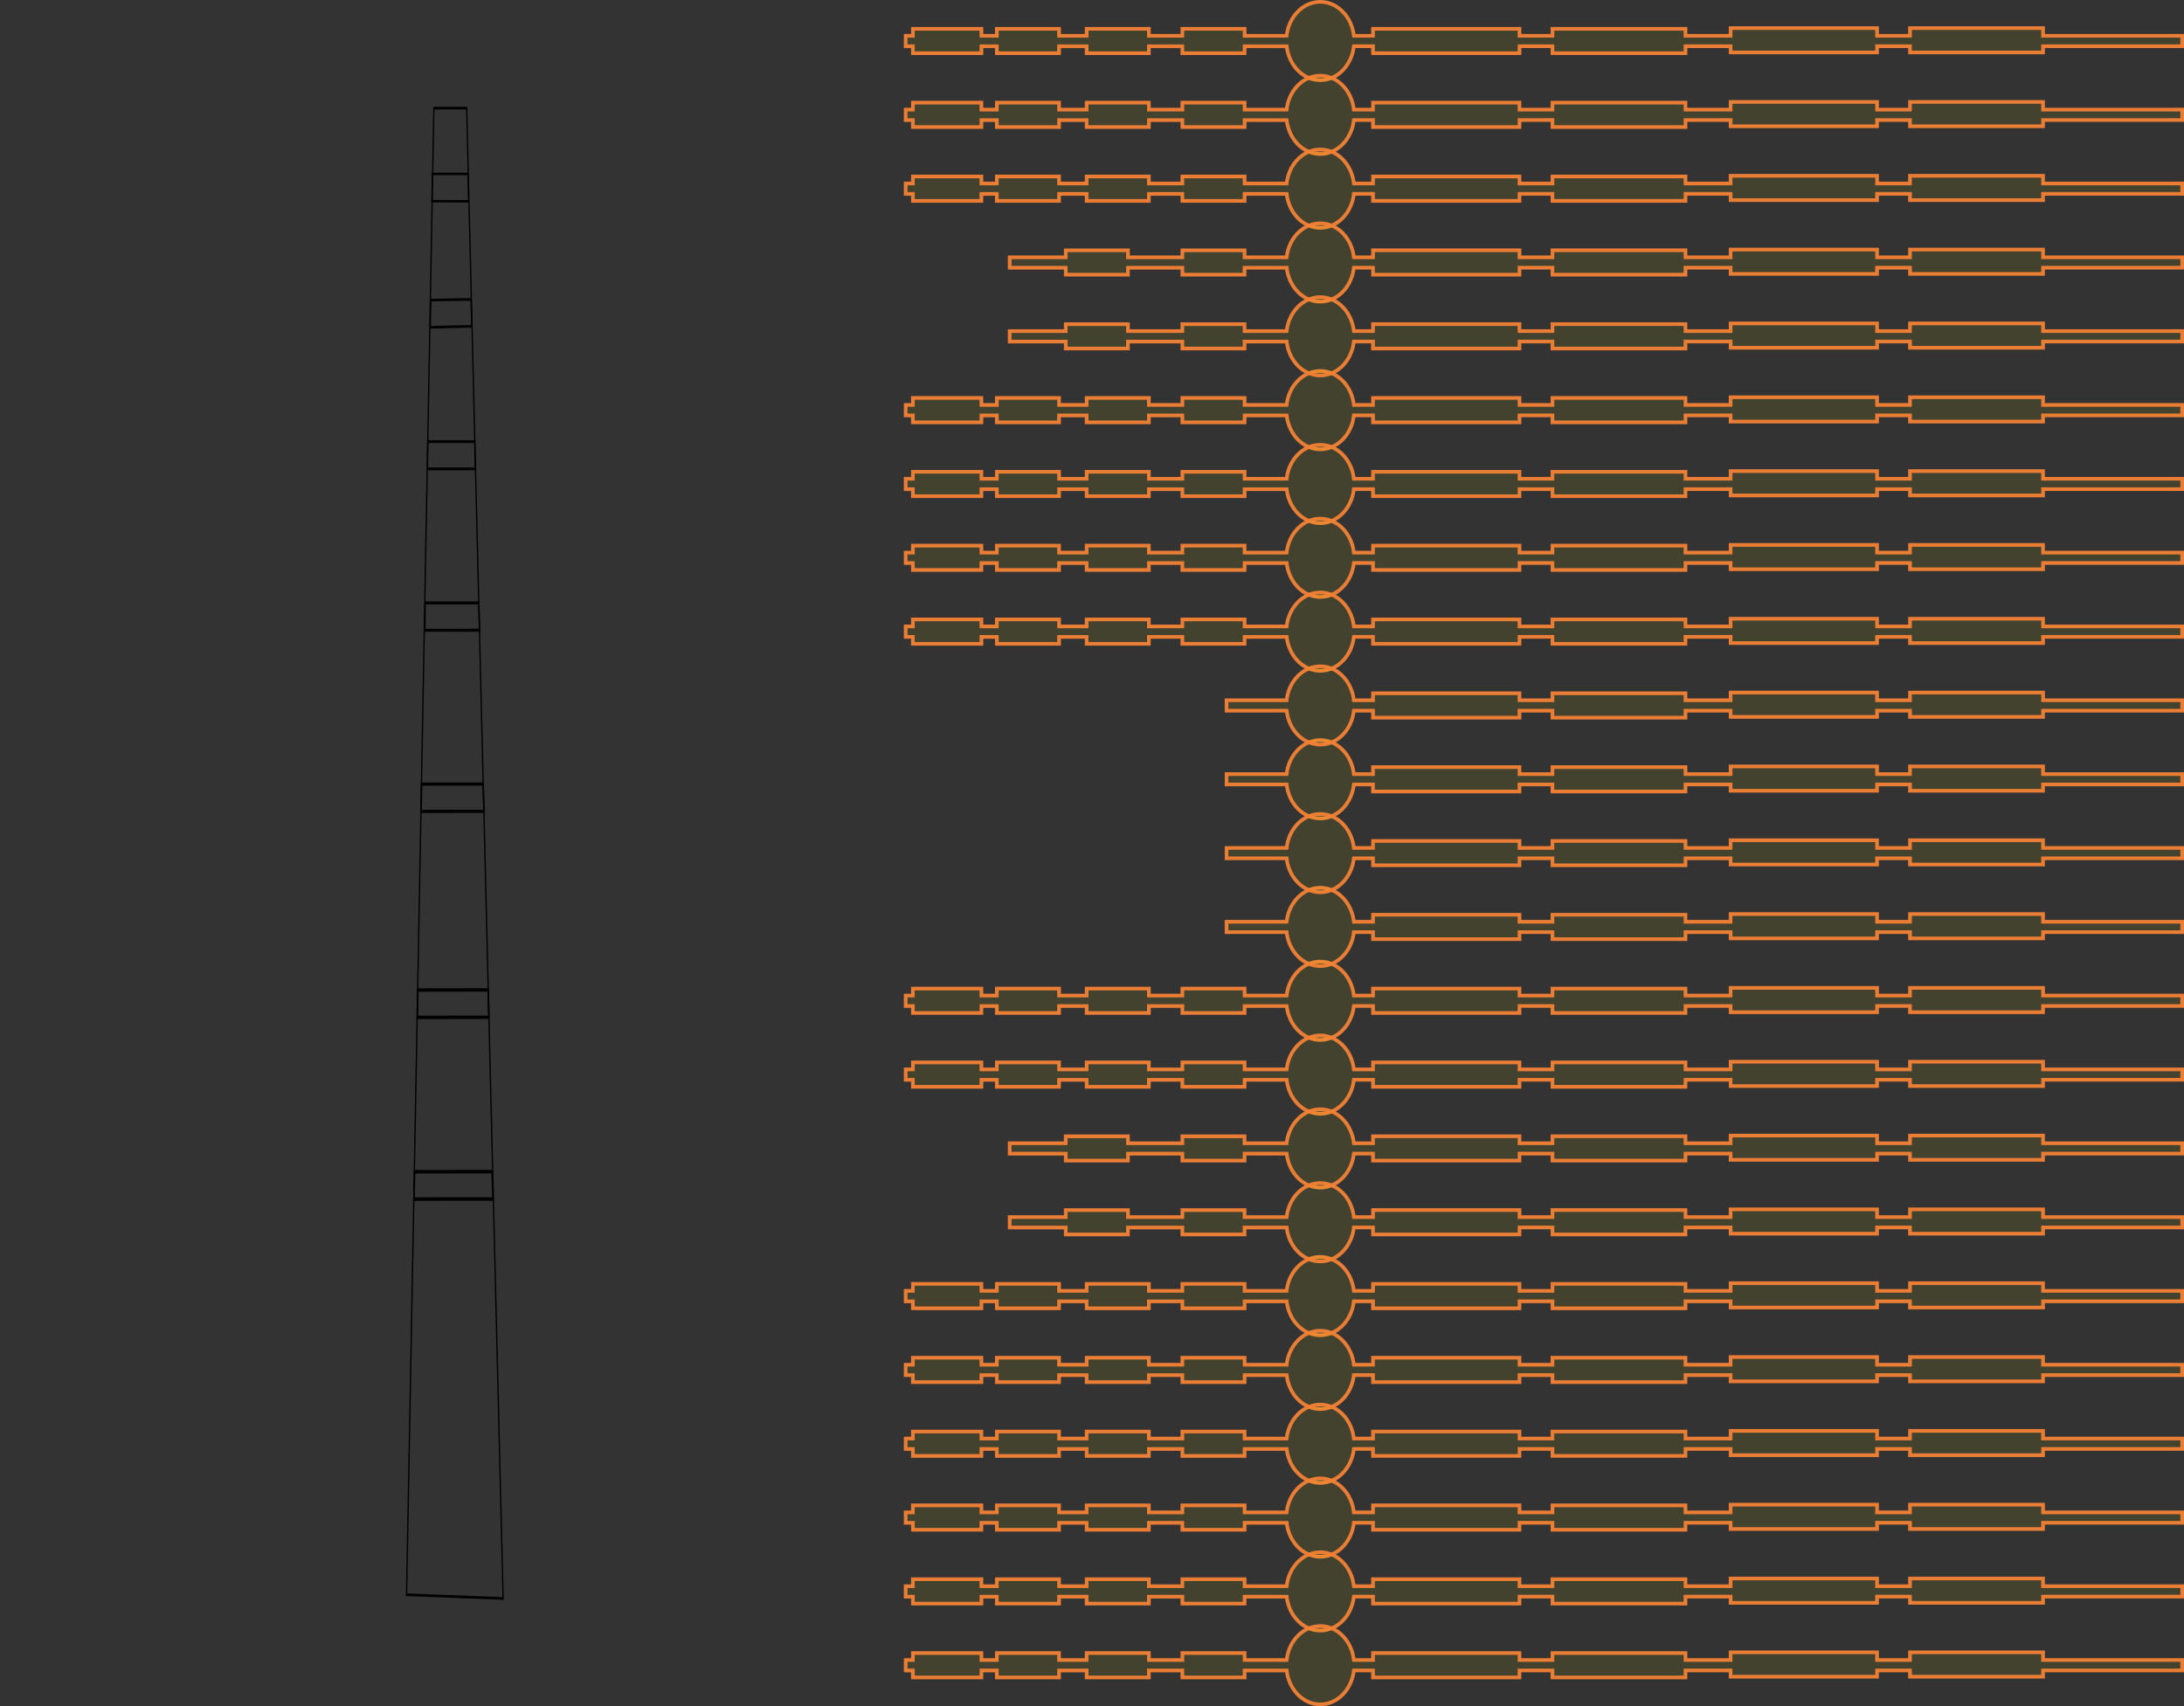<?xml version="1.0" encoding="UTF-8" standalone="no"?>
<!-- Created with Inkscape (http://www.inkscape.org/) -->

<svg
   xmlns:dc="http://purl.org/dc/elements/1.1/"
   xmlns:cc="http://creativecommons.org/ns#"
   xmlns:rdf="http://www.w3.org/1999/02/22-rdf-syntax-ns#"
   xmlns:svg="http://www.w3.org/2000/svg"
   xmlns="http://www.w3.org/2000/svg"
   xmlns:sodipodi="http://sodipodi.sourceforge.net/DTD/sodipodi-0.dtd"
   xmlns:inkscape="http://www.inkscape.org/namespaces/inkscape"
   width="684.756"
   height="535.003"
   id="svg2"
   version="1.1"
   inkscape:version="0.92.4 (unknown)"
   sodipodi:docname="AN-partial-severe-degenerated_non_stimulation.svg"
   inkscape:export-filename="/home/jundurraga/pCloudDrive/Documents/Presentations/CIAP_2019/jaime/my_figures/AN-partial-severe-degenerated_david.png"
   inkscape:export-xdpi="600"
   inkscape:export-ydpi="600">
  <rect width="100%" height="100%" fill="#333333" stroke="none"/>
  <defs
     id="defs4" />
  <sodipodi:namedview
     id="base"
     pagecolor="#ffffff"
     bordercolor="#666666"
     borderopacity="1.0"
     inkscape:pageopacity="0.0"
     inkscape:pageshadow="2"
     inkscape:zoom="0.98994949"
     inkscape:cx="233.08738"
     inkscape:cy="230.53404"
     inkscape:document-units="px"
     inkscape:current-layer="layer1"
     showgrid="false"
     fit-margin-top="0"
     fit-margin-left="0"
     fit-margin-right="0"
     fit-margin-bottom="0"
     inkscape:window-width="1920"
     inkscape:window-height="983"
     inkscape:window-x="0"
     inkscape:window-y="27"
     inkscape:window-maximized="1" />
  <g
     inkscape:label="Layer 1"
     inkscape:groupmode="layer"
     id="layer1"
     transform="translate(77.792,-112.858)">
    <path
       style="fill:#ffff00;fill-opacity:0.078;stroke:#f28136;stroke-width:1.152;stroke-miterlimit:4;stroke-dasharray:none;stroke-opacity:0.954"
       d="m 336.148,113.434 c -5.4,0 -9.864,4.638 -10.55,10.652 H 312.431 v -2.194 h -19.514 v 2.194 h -10.5 v -2.194 h -19.514 v 2.194 h -8.643 v -2.194 h -19.514 v 2.194 h -4.828 v -2.194 h -21.489 v 2.194 h -2.262 v 3.275 h 2.262 v 2.178 h 21.489 v -2.178 h 4.828 v 2.178 h 19.514 v -2.178 h 8.643 v 2.178 h 19.514 v -2.178 h 10.5 v 2.178 h 19.514 v -2.178 h 13.184 c 0.7,5.999 5.144,10.635 10.533,10.635 5.397,0 9.859,-4.642 10.55,-10.652 h 5.993 v 2.194 h 45.932 v -2.194 h 10.331 v 2.194 h 41.712 v -2.194 h 14.146 v 1.958 h 45.915 v -1.958 h 10.331 v 1.958 h 41.712 v -1.958 h 43.619 v -3.258 h -43.619 v -2.414 h -41.712 v 2.414 h -10.331 v -2.414 h -45.915 v 2.414 h -14.146 v -2.194 h -41.712 v 2.194 h -10.331 v -2.194 h -45.932 v 2.194 h -5.993 c -0.691,-6.01 -5.153,-10.652 -10.55,-10.652 z"
       id="rect2985"
       inkscape:connector-curvature="0" />
    <path
       style="fill:#ffff00;fill-opacity:0.078;stroke:#f28136;stroke-width:1.152;stroke-miterlimit:4;stroke-dasharray:none;stroke-opacity:0.954"
       d="m 336.148,136.584 c -5.4,0 -9.864,4.638 -10.55,10.652 h -13.167 v -2.194 h -19.514 v 2.194 h -10.5 v -2.194 h -19.514 v 2.194 h -8.643 v -2.194 h -19.514 v 2.194 h -4.828 v -2.194 h -21.489 v 2.194 h -2.262 v 3.275 h 2.262 v 2.178 h 21.489 v -2.178 h 4.828 v 2.178 h 19.514 v -2.178 h 8.643 v 2.178 h 19.514 v -2.178 h 10.5 v 2.178 h 19.514 v -2.178 h 13.184 c 0.7,5.999 5.144,10.635 10.533,10.635 5.397,0 9.859,-4.642 10.55,-10.652 h 5.993 v 2.194 h 45.932 v -2.194 h 10.331 v 2.194 h 41.712 v -2.194 h 14.146 v 1.958 h 45.915 v -1.958 h 10.331 v 1.958 h 41.712 v -1.958 h 43.619 v -3.258 h -43.619 v -2.414 h -41.712 v 2.414 h -10.331 v -2.414 h -45.915 v 2.414 h -14.146 v -2.194 h -41.712 v 2.194 h -10.331 v -2.194 h -45.932 v 2.194 h -5.993 c -0.691,-6.01 -5.153,-10.652 -10.55,-10.652 z"
       id="rect2985-3"
       inkscape:connector-curvature="0" />
    <path
       style="fill:#ffff00;fill-opacity:0.078;stroke:#f28136;stroke-width:1.152;stroke-miterlimit:4;stroke-dasharray:none;stroke-opacity:0.954"
       d="m 336.148,159.733 c -5.4,0 -9.864,4.638 -10.55,10.652 h -13.167 v -2.194 h -19.514 v 2.194 h -10.5 v -2.194 h -19.514 v 2.194 h -8.643 v -2.194 h -19.514 v 2.194 h -4.828 v -2.194 h -21.489 v 2.194 h -2.262 v 3.275 h 2.262 v 2.178 h 21.489 v -2.178 h 4.828 v 2.178 h 19.514 v -2.178 h 8.643 v 2.178 h 19.514 v -2.178 h 10.5 v 2.178 h 19.514 v -2.178 h 13.184 c 0.7,5.999 5.144,10.635 10.533,10.635 5.397,0 9.859,-4.642 10.55,-10.652 h 5.993 v 2.194 h 45.932 v -2.194 h 10.331 v 2.194 h 41.712 v -2.194 h 14.146 v 1.958 h 45.915 v -1.958 h 10.331 v 1.958 h 41.712 v -1.958 h 43.619 v -3.258 h -43.619 v -2.414 h -41.712 v 2.414 h -10.331 v -2.414 h -45.915 v 2.414 h -14.146 v -2.194 h -41.712 v 2.194 h -10.331 v -2.194 h -45.932 v 2.194 h -5.993 c -0.691,-6.01 -5.153,-10.652 -10.55,-10.652 z"
       id="rect2985-22"
       inkscape:connector-curvature="0" />
    <path
       style="fill:#ffff00;fill-opacity:0.078;stroke:#f28136;stroke-width:1.152;stroke-miterlimit:4;stroke-dasharray:none;stroke-opacity:0.954"
       d="m 336.148,229.182 c -5.4,0 -9.864,4.638 -10.55,10.652 h -13.167 v -2.194 h -19.514 v 2.194 h -10.5 v -2.194 h -19.514 v 2.194 h -8.643 v -2.194 h -19.514 v 2.194 h -4.828 v -2.194 h -21.489 v 2.194 h -2.262 v 3.275 h 2.262 v 2.178 h 21.489 v -2.178 h 4.828 v 2.178 h 19.514 v -2.178 h 8.643 v 2.178 h 19.514 v -2.178 h 10.5 v 2.178 h 19.514 v -2.178 h 13.184 c 0.7,5.999 5.144,10.635 10.533,10.635 5.397,0 9.859,-4.642 10.55,-10.652 h 5.993 v 2.194 h 45.932 v -2.194 h 10.331 v 2.194 h 41.712 v -2.194 h 14.146 v 1.958 h 45.915 v -1.958 h 10.331 v 1.958 h 41.712 v -1.958 h 43.619 v -3.258 h -43.619 v -2.414 h -41.712 v 2.414 h -10.331 v -2.414 h -45.915 v 2.414 h -14.146 v -2.194 h -41.712 v 2.194 h -10.331 v -2.194 h -45.932 v 2.194 h -5.993 c -0.691,-6.01 -5.153,-10.652 -10.55,-10.652 z"
       id="rect2985-8"
       inkscape:connector-curvature="0" />
    <path
       style="fill:#ffff00;fill-opacity:0.078;stroke:#f28136;stroke-width:1.152;stroke-miterlimit:4;stroke-dasharray:none;stroke-opacity:0.954"
       d="m 336.148,252.331 c -5.4,0 -9.864,4.638 -10.55,10.652 h -13.167 v -2.194 h -19.514 v 2.194 h -10.5 v -2.194 h -19.514 v 2.194 h -8.643 v -2.194 h -19.514 v 2.194 h -4.828 v -2.194 h -21.489 v 2.194 h -2.262 v 3.275 h 2.262 v 2.178 h 21.489 v -2.178 h 4.828 v 2.178 h 19.514 v -2.178 h 8.643 v 2.178 h 19.514 v -2.178 h 10.5 v 2.178 h 19.514 v -2.178 h 13.184 c 0.7,5.999 5.144,10.635 10.533,10.635 5.397,0 9.859,-4.642 10.55,-10.652 h 5.993 v 2.194 h 45.932 v -2.194 h 10.331 v 2.194 h 41.712 v -2.194 h 14.146 v 1.958 h 45.915 v -1.958 h 10.331 v 1.958 h 41.712 v -1.958 h 43.619 v -3.258 h -43.619 v -2.414 h -41.712 v 2.414 h -10.331 v -2.414 h -45.915 v 2.414 h -14.146 v -2.194 h -41.712 v 2.194 h -10.331 v -2.194 h -45.932 v 2.194 h -5.993 c -0.691,-6.01 -5.153,-10.652 -10.55,-10.652 z"
       id="rect2985-13"
       inkscape:connector-curvature="0" />
    <path
       style="fill:#ffff00;fill-opacity:0.078;stroke:#f28136;stroke-width:1.152;stroke-miterlimit:4;stroke-dasharray:none;stroke-opacity:0.954"
       d="m 336.148,275.481 c -5.4,0 -9.864,4.638 -10.55,10.652 h -13.167 v -2.194 h -19.514 v 2.194 h -10.5 v -2.194 h -19.514 v 2.194 h -8.643 v -2.194 h -19.514 v 2.194 h -4.828 v -2.194 h -21.489 v 2.194 h -2.262 v 3.275 h 2.262 v 2.178 h 21.489 v -2.178 h 4.828 v 2.178 h 19.514 v -2.178 h 8.643 v 2.178 h 19.514 v -2.178 h 10.5 v 2.178 h 19.514 v -2.178 h 13.184 c 0.7,5.999 5.144,10.635 10.533,10.635 5.397,0 9.859,-4.642 10.55,-10.652 h 5.993 v 2.194 h 45.932 v -2.194 h 10.331 v 2.194 h 41.712 v -2.194 h 14.146 v 1.958 h 45.915 v -1.958 h 10.331 v 1.958 h 41.712 v -1.958 h 43.619 v -3.258 h -43.619 v -2.414 h -41.712 v 2.414 h -10.331 v -2.414 h -45.915 v 2.414 h -14.146 v -2.194 h -41.712 v 2.194 h -10.331 v -2.194 h -45.932 v 2.194 h -5.993 c -0.691,-6.01 -5.153,-10.652 -10.55,-10.652 z"
       id="rect2985-4"
       inkscape:connector-curvature="0" />
    <path
       style="fill:#ffff00;fill-opacity:0.078;stroke:#f28136;stroke-width:1.152;stroke-miterlimit:4;stroke-dasharray:none;stroke-opacity:0.954"
       d="m 336.148,298.63 c -5.4,0 -9.864,4.638 -10.55,10.652 h -13.167 v -2.194 h -19.514 v 2.194 h -10.5 v -2.194 h -19.514 v 2.194 h -8.643 v -2.194 h -19.514 v 2.194 h -4.828 v -2.194 h -21.489 v 2.194 h -2.262 v 3.275 h 2.262 v 2.178 h 21.489 v -2.178 h 4.828 v 2.178 h 19.514 v -2.178 h 8.643 v 2.178 h 19.514 v -2.178 h 10.5 v 2.178 h 19.514 v -2.178 h 13.184 c 0.7,5.999 5.144,10.635 10.533,10.635 5.397,0 9.859,-4.642 10.55,-10.652 h 5.993 v 2.194 h 45.932 v -2.194 h 10.331 v 2.194 h 41.712 v -2.194 h 14.146 v 1.958 h 45.915 v -1.958 h 10.331 v 1.958 h 41.712 v -1.958 h 43.619 v -3.258 h -43.619 v -2.414 h -41.712 v 2.414 h -10.331 v -2.414 h -45.915 v 2.414 h -14.146 v -2.194 h -41.712 v 2.194 h -10.331 v -2.194 h -45.932 v 2.194 h -5.993 c -0.691,-6.01 -5.153,-10.652 -10.55,-10.652 z"
       id="rect2985-23"
       inkscape:connector-curvature="0" />
    <path
       style="fill:#ffff00;fill-opacity:0.078;stroke:#f28136;stroke-width:1.152;stroke-miterlimit:4;stroke-dasharray:none;stroke-opacity:0.954"
       d="m 336.148,414.378 c -5.4,0 -9.864,4.638 -10.55,10.652 h -13.167 v -2.194 h -19.514 v 2.194 h -10.5 v -2.194 h -19.514 v 2.194 h -8.643 v -2.194 h -19.514 v 2.194 h -4.828 v -2.194 h -21.489 v 2.194 h -2.262 v 3.275 h 2.262 v 2.178 h 21.489 v -2.178 h 4.828 v 2.178 h 19.514 v -2.178 h 8.643 v 2.178 h 19.514 v -2.178 h 10.5 v 2.178 h 19.514 v -2.178 h 13.184 c 0.7,5.999 5.144,10.635 10.533,10.635 5.397,0 9.859,-4.642 10.55,-10.652 h 5.993 v 2.194 h 45.932 v -2.194 h 10.331 v 2.194 h 41.712 v -2.194 h 14.146 v 1.958 h 45.915 v -1.958 h 10.331 v 1.958 h 41.712 v -1.958 h 43.619 v -3.258 h -43.619 v -2.414 h -41.712 v 2.414 h -10.331 v -2.414 h -45.915 v 2.414 h -14.146 v -2.194 h -41.712 v 2.194 h -10.331 v -2.194 h -45.932 v 2.194 h -5.993 c -0.691,-6.01 -5.153,-10.652 -10.55,-10.652 z"
       id="rect2985-26-0"
       inkscape:connector-curvature="0" />
    <path
       style="fill:#ffff00;fill-opacity:0.078;stroke:#f28136;stroke-width:1.152;stroke-miterlimit:4;stroke-dasharray:none;stroke-opacity:0.954"
       d="m 336.148,437.527 c -5.4,0 -9.864,4.638 -10.55,10.652 h -13.167 v -2.194 h -19.514 v 2.194 h -10.5 v -2.194 h -19.514 v 2.194 h -8.643 v -2.194 h -19.514 v 2.194 h -4.828 v -2.194 h -21.489 v 2.194 h -2.262 v 3.275 h 2.262 v 2.178 h 21.489 v -2.178 h 4.828 v 2.178 h 19.514 v -2.178 h 8.643 v 2.178 h 19.514 v -2.178 h 10.5 v 2.178 h 19.514 v -2.178 h 13.184 c 0.7,5.999 5.144,10.635 10.533,10.635 5.397,0 9.859,-4.642 10.55,-10.652 h 5.993 v 2.194 h 45.932 v -2.194 h 10.331 v 2.194 h 41.712 v -2.194 h 14.146 v 1.958 h 45.915 v -1.958 h 10.331 v 1.958 h 41.712 v -1.958 h 43.619 v -3.258 h -43.619 v -2.414 h -41.712 v 2.414 h -10.331 v -2.414 h -45.915 v 2.414 h -14.146 v -2.194 h -41.712 v 2.194 h -10.331 v -2.194 h -45.932 v 2.194 h -5.993 c -0.691,-6.01 -5.153,-10.652 -10.55,-10.652 z"
       id="rect2985-8-5"
       inkscape:connector-curvature="0" />
    <path
       style="fill:#ffff00;fill-opacity:0.078;stroke:#f28136;stroke-width:1.152;stroke-miterlimit:4;stroke-dasharray:none;stroke-opacity:0.954"
       d="m 336.148,506.976 c -5.4,0 -9.864,4.638 -10.55,10.652 h -13.167 v -2.194 h -19.514 v 2.194 h -10.5 v -2.194 h -19.514 v 2.194 h -8.643 v -2.194 h -19.514 v 2.194 h -4.828 v -2.194 h -21.489 v 2.194 h -2.262 v 3.275 h 2.262 v 2.178 h 21.489 v -2.178 h 4.828 v 2.178 h 19.514 v -2.178 h 8.643 v 2.178 h 19.514 v -2.178 h 10.5 v 2.178 h 19.514 v -2.178 h 13.184 c 0.7,5.999 5.144,10.635 10.533,10.635 5.397,0 9.859,-4.642 10.55,-10.652 h 5.993 v 2.194 h 45.932 v -2.194 h 10.331 v 2.194 h 41.712 v -2.194 h 14.146 v 1.958 h 45.915 v -1.958 h 10.331 v 1.958 h 41.712 v -1.958 h 43.619 v -3.258 h -43.619 v -2.414 h -41.712 v 2.414 h -10.331 v -2.414 h -45.915 v 2.414 h -14.146 v -2.194 h -41.712 v 2.194 h -10.331 v -2.194 h -45.932 v 2.194 h -5.993 c -0.691,-6.01 -5.153,-10.652 -10.55,-10.652 z"
       id="rect2985-4-9"
       inkscape:connector-curvature="0" />
    <path
       style="fill:#ffff00;fill-opacity:0.078;stroke:#f28136;stroke-width:1.152;stroke-miterlimit:4;stroke-dasharray:none;stroke-opacity:0.954"
       d="m 336.148,530.125 c -5.4,0 -9.864,4.638 -10.55,10.652 h -13.167 v -2.194 h -19.514 v 2.194 h -10.5 v -2.194 h -19.514 v 2.194 h -8.643 v -2.194 h -19.514 v 2.194 h -4.828 v -2.194 h -21.489 v 2.194 h -2.262 v 3.275 h 2.262 v 2.178 h 21.489 v -2.178 h 4.828 v 2.178 h 19.514 v -2.178 h 8.643 v 2.178 h 19.514 v -2.178 h 10.5 v 2.178 h 19.514 v -2.178 h 13.184 c 0.7,5.999 5.144,10.635 10.533,10.635 5.397,0 9.859,-4.642 10.55,-10.652 h 5.993 v 2.194 h 45.932 v -2.194 h 10.331 v 2.194 h 41.712 v -2.194 h 14.146 v 1.958 h 45.915 v -1.958 h 10.331 v 1.958 h 41.712 v -1.958 h 43.619 v -3.258 H 562.769 V 538.363 h -41.712 v 2.414 H 510.726 V 538.363 h -45.915 v 2.414 h -14.146 v -2.194 h -41.712 v 2.194 h -10.331 v -2.194 h -45.932 v 2.194 h -5.993 c -0.691,-6.01 -5.153,-10.652 -10.55,-10.652 z"
       id="rect2985-23-8"
       inkscape:connector-curvature="0" />
    <path
       style="fill:#ffff00;fill-opacity:0.078;stroke:#f28136;stroke-width:1.152;stroke-miterlimit:4;stroke-dasharray:none;stroke-opacity:0.954"
       d="m 336.148,553.275 c -5.4,0 -9.864,4.638 -10.55,10.652 h -13.167 v -2.194 h -19.514 v 2.194 h -10.5 v -2.194 h -19.514 v 2.194 h -8.643 v -2.194 h -19.514 v 2.194 h -4.828 v -2.194 h -21.489 v 2.194 h -2.262 v 3.275 h 2.262 v 2.178 h 21.489 v -2.178 h 4.828 v 2.178 h 19.514 v -2.178 h 8.643 v 2.178 h 19.514 v -2.178 h 10.5 v 2.178 h 19.514 v -2.178 h 13.184 c 0.7,5.999 5.144,10.635 10.533,10.635 5.397,0 9.859,-4.642 10.55,-10.652 h 5.993 v 2.194 h 45.932 v -2.194 h 10.331 v 2.194 h 41.712 v -2.194 h 14.146 v 1.958 h 45.915 v -1.958 h 10.331 v 1.958 h 41.712 v -1.958 h 43.619 v -3.258 h -43.619 v -2.414 h -41.712 v 2.414 h -10.331 v -2.414 h -45.915 v 2.414 h -14.146 v -2.194 h -41.712 v 2.194 h -10.331 v -2.194 h -45.932 v 2.194 h -5.993 c -0.691,-6.01 -5.153,-10.652 -10.55,-10.652 z"
       id="rect2985-7-6"
       inkscape:connector-curvature="0" />
    <path
       style="fill:#ffff00;fill-opacity:0.078;stroke:#f28136;stroke-width:1.152;stroke-miterlimit:4;stroke-dasharray:none;stroke-opacity:0.954"
       d="m 336.148,576.424 c -5.4,0 -9.864,4.638 -10.55,10.652 h -13.167 v -2.194 h -19.514 v 2.194 h -10.5 v -2.194 h -19.514 v 2.194 h -8.643 v -2.194 h -19.514 v 2.194 h -4.828 v -2.194 h -21.489 v 2.194 h -2.262 v 3.275 h 2.262 v 2.178 h 21.489 v -2.178 h 4.828 v 2.178 h 19.514 v -2.178 h 8.643 v 2.178 h 19.514 v -2.178 h 10.5 v 2.178 h 19.514 v -2.178 h 13.184 c 0.7,5.999 5.144,10.635 10.533,10.635 5.397,0 9.859,-4.642 10.55,-10.652 h 5.993 v 2.194 h 45.932 v -2.194 h 10.331 v 2.194 h 41.712 v -2.194 h 14.146 v 1.958 h 45.915 v -1.958 h 10.331 v 1.958 h 41.712 v -1.958 h 43.619 v -3.258 h -43.619 v -2.414 h -41.712 v 2.414 h -10.331 v -2.414 h -45.915 v 2.414 h -14.146 v -2.194 h -41.712 v 2.194 h -10.331 v -2.194 h -45.932 v 2.194 h -5.993 c -0.691,-6.01 -5.153,-10.652 -10.55,-10.652 z"
       id="rect2985-4-9-6"
       inkscape:connector-curvature="0" />
    <path
       style="fill:#ffff00;fill-opacity:0.078;stroke:#f28136;stroke-width:1.152;stroke-miterlimit:4;stroke-dasharray:none;stroke-opacity:0.954"
       d="m 336.148,599.574 c -5.4,0 -9.864,4.638 -10.55,10.652 h -13.167 v -2.194 h -19.514 v 2.194 h -10.5 v -2.194 h -19.514 v 2.194 h -8.643 v -2.194 h -19.514 v 2.194 h -4.828 v -2.194 h -21.489 v 2.194 h -2.262 v 3.275 h 2.262 v 2.178 h 21.489 v -2.178 h 4.828 v 2.178 h 19.514 v -2.178 h 8.643 v 2.178 h 19.514 v -2.178 h 10.5 v 2.178 h 19.514 v -2.178 h 13.184 c 0.7,5.999 5.144,10.635 10.533,10.635 5.397,0 9.859,-4.642 10.55,-10.652 h 5.993 v 2.194 h 45.932 v -2.194 h 10.331 v 2.194 h 41.712 v -2.194 h 14.146 v 1.958 h 45.915 v -1.958 h 10.331 v 1.958 h 41.712 v -1.958 h 43.619 v -3.258 h -43.619 v -2.414 h -41.712 v 2.414 h -10.331 v -2.414 h -45.915 v 2.414 h -14.146 v -2.194 h -41.712 v 2.194 h -10.331 v -2.194 h -45.932 v 2.194 h -5.993 c -0.691,-6.01 -5.153,-10.652 -10.55,-10.652 z"
       id="rect2985-23-8-5"
       inkscape:connector-curvature="0" />
    <path
       style="fill:#ffff00;fill-opacity:0.078;stroke:#f28136;stroke-width:1.152;stroke-miterlimit:4;stroke-dasharray:none;stroke-opacity:0.954"
       d="m 336.148,622.723 c -5.4,0 -9.864,4.638 -10.55,10.652 h -13.167 v -2.194 h -19.514 v 2.194 h -10.5 v -2.194 h -19.514 v 2.194 h -8.643 v -2.194 h -19.514 v 2.194 h -4.828 v -2.194 h -21.489 v 2.194 h -2.262 v 3.275 h 2.262 v 2.178 h 21.489 v -2.178 h 4.828 v 2.178 h 19.514 v -2.178 h 8.643 v 2.178 h 19.514 v -2.178 h 10.5 v 2.178 h 19.514 v -2.178 h 13.184 c 0.7,5.999 5.144,10.635 10.533,10.635 5.397,0 9.859,-4.642 10.55,-10.652 h 5.993 v 2.194 h 45.932 v -2.194 h 10.331 v 2.194 h 41.712 v -2.194 h 14.146 v 1.958 h 45.915 v -1.958 h 10.331 v 1.958 h 41.712 v -1.958 h 43.619 v -3.258 h -43.619 v -2.414 h -41.712 v 2.414 h -10.331 v -2.414 h -45.915 v 2.414 h -14.146 v -2.194 h -41.712 v 2.194 h -10.331 v -2.194 h -45.932 v 2.194 h -5.993 c -0.691,-6.01 -5.153,-10.652 -10.55,-10.652 z"
       id="rect2985-7-6-9"
       inkscape:connector-curvature="0" />
    <path
       style="fill:#ffff00;fill-opacity:0.078;stroke:#f28136;stroke-width:1.152;stroke-miterlimit:4;stroke-dasharray:none;stroke-opacity:0.954"
       d="m 336.148,460.677 c -5.4,0 -9.864,4.638 -10.55,10.652 h -13.184 v -2.178 h -19.497 v 2.178 h -17.066 v -2.178 h -19.497 v 2.178 H 238.781 v 3.275 h 17.573 v 2.178 h 19.497 v -2.178 h 17.066 v 2.178 h 19.497 v -2.178 h 13.201 c 0.698,6.002 5.142,10.635 10.533,10.635 5.397,0 9.859,-4.642 10.55,-10.652 h 5.993 v 2.194 h 45.932 v -2.194 h 10.331 v 2.194 h 41.712 v -2.194 h 14.146 v 1.958 h 45.915 v -1.958 h 10.331 v 1.958 h 41.712 v -1.958 h 43.619 v -3.258 h -43.619 v -2.414 h -41.712 v 2.414 h -10.331 v -2.414 h -45.915 v 2.414 h -14.146 v -2.194 h -41.712 v 2.194 h -10.331 v -2.194 h -45.932 v 2.194 h -5.993 c -0.691,-6.01 -5.153,-10.652 -10.55,-10.652 z"
       id="rect2985-1-5"
       inkscape:connector-curvature="0" />
    <path
       style="fill:#ffff00;fill-opacity:0.078;stroke:#f28136;stroke-width:1.152;stroke-miterlimit:4;stroke-dasharray:none;stroke-opacity:0.954"
       d="m 336.148,483.826 c -5.4,0 -9.864,4.638 -10.55,10.652 h -13.184 v -2.178 h -19.497 v 2.178 h -17.066 v -2.178 h -19.497 v 2.178 h -17.573 v 3.275 h 17.573 v 2.178 h 19.497 v -2.178 h 17.066 v 2.178 h 19.497 v -2.178 h 13.201 c 0.698,6.002 5.142,10.635 10.533,10.635 5.397,0 9.859,-4.642 10.55,-10.652 h 5.993 v 2.194 h 45.932 v -2.194 h 10.331 v 2.194 h 41.712 v -2.194 h 14.146 v 1.958 h 45.915 v -1.958 h 10.331 v 1.958 h 41.712 v -1.958 h 43.619 v -3.258 h -43.619 v -2.414 h -41.712 v 2.414 h -10.331 v -2.414 h -45.915 v 2.414 h -14.146 v -2.194 h -41.712 v 2.194 h -10.331 v -2.194 h -45.932 v 2.194 h -5.993 c -0.691,-6.01 -5.153,-10.652 -10.55,-10.652 z"
       id="rect2985-1-6-3"
       inkscape:connector-curvature="0" />
    <path
       style="fill:#ffff00;fill-opacity:0.078;stroke:#f28136;stroke-width:1.152;stroke-miterlimit:4;stroke-dasharray:none;stroke-opacity:0.954"
       d="m 336.148,182.883 c -5.4,0 -9.864,4.638 -10.55,10.652 h -13.184 v -2.178 h -19.497 v 2.178 h -17.066 v -2.178 h -19.497 v 2.178 H 238.781 v 3.275 h 17.573 v 2.178 h 19.497 v -2.178 h 17.066 v 2.178 h 19.497 v -2.178 h 13.201 c 0.698,6.002 5.142,10.635 10.533,10.635 5.397,0 9.859,-4.642 10.55,-10.652 h 5.993 v 2.194 h 45.932 v -2.194 h 10.331 v 2.194 h 41.712 v -2.194 h 14.146 v 1.958 h 45.915 v -1.958 h 10.331 v 1.958 h 41.712 v -1.958 h 43.619 v -3.258 h -43.619 v -2.414 h -41.712 v 2.414 h -10.331 v -2.414 h -45.915 v 2.414 h -14.146 v -2.194 h -41.712 v 2.194 h -10.331 v -2.194 h -45.932 v 2.194 h -5.993 c -0.691,-6.01 -5.153,-10.652 -10.55,-10.652 z"
       id="rect2985-1-3"
       inkscape:connector-curvature="0" />
    <path
       style="fill:#ffff00;fill-opacity:0.078;stroke:#f28136;stroke-width:1.152;stroke-miterlimit:4;stroke-dasharray:none;stroke-opacity:0.954"
       d="m 336.148,206.032 c -5.4,0 -9.864,4.638 -10.55,10.652 h -13.184 v -2.178 h -19.497 v 2.178 h -17.066 v -2.178 h -19.497 v 2.178 h -17.573 v 3.275 h 17.573 v 2.178 h 19.497 v -2.178 h 17.066 v 2.178 h 19.497 v -2.178 h 13.201 c 0.698,6.002 5.142,10.635 10.533,10.635 5.397,0 9.859,-4.642 10.55,-10.652 h 5.993 v 2.194 h 45.932 v -2.194 h 10.331 v 2.194 h 41.712 v -2.194 h 14.146 v 1.958 h 45.915 v -1.958 h 10.331 v 1.958 h 41.712 v -1.958 h 43.619 v -3.258 h -43.619 v -2.414 h -41.712 v 2.414 h -10.331 v -2.414 h -45.915 v 2.414 h -14.146 v -2.194 h -41.712 v 2.194 h -10.331 v -2.194 h -45.932 v 2.194 h -5.993 c -0.691,-6.01 -5.153,-10.652 -10.55,-10.652 z"
       id="rect2985-1-6-7"
       inkscape:connector-curvature="0" />
    <path
       style="fill:#ffff00;fill-opacity:0.078;stroke:#f28136;stroke-width:1.152;stroke-miterlimit:4;stroke-dasharray:none;stroke-opacity:0.954"
       d="m 336.148,344.929 c -5.402,0 -9.866,4.635 -10.55,10.652 h -18.822 v 3.258 h 18.822 c 0.693,6.008 5.155,10.652 10.55,10.652 5.397,0 9.859,-4.642 10.55,-10.652 h 5.993 v 2.194 h 45.932 v -2.194 h 10.331 v 2.194 h 41.712 v -2.194 h 14.146 v 1.958 h 45.915 v -1.958 h 10.331 v 1.958 h 41.712 v -1.958 h 43.619 v -3.258 h -43.619 v -2.414 h -41.712 v 2.414 h -10.331 v -2.414 h -45.915 v 2.414 h -14.146 v -2.194 h -41.712 v 2.194 h -10.331 v -2.194 h -45.932 v 2.194 h -5.993 c -0.691,-6.01 -5.153,-10.652 -10.55,-10.652 z"
       id="rect2985-2"
       inkscape:connector-curvature="0" />
    <path
       style="fill:#ffff00;fill-opacity:0.078;stroke:#f28136;stroke-width:1.152;stroke-miterlimit:4;stroke-dasharray:none;stroke-opacity:0.954"
       d="m 336.148,321.78 c -5.402,0 -9.866,4.635 -10.55,10.652 h -18.822 v 3.258 h 18.822 c 0.693,6.008 5.155,10.652 10.55,10.652 5.397,0 9.859,-4.642 10.55,-10.652 h 5.993 v 2.194 h 45.932 v -2.194 h 10.331 v 2.194 h 41.712 v -2.194 h 14.146 v 1.958 h 45.915 v -1.958 h 10.331 v 1.958 h 41.712 v -1.958 h 43.619 v -3.258 h -43.619 v -2.414 h -41.712 v 2.414 h -10.331 v -2.414 h -45.915 v 2.414 h -14.146 v -2.194 h -41.712 v 2.194 h -10.331 v -2.194 h -45.932 v 2.194 h -5.993 c -0.691,-6.01 -5.153,-10.652 -10.55,-10.652 z"
       id="rect2985-2-0"
       inkscape:connector-curvature="0" />
    <path
       style="fill:#ffff00;fill-opacity:0.078;stroke:#f28136;stroke-width:1.152;stroke-miterlimit:4;stroke-dasharray:none;stroke-opacity:0.954"
       d="m 336.148,391.228 c -5.402,0 -9.866,4.635 -10.55,10.652 h -18.822 v 3.258 h 18.822 c 0.693,6.008 5.155,10.652 10.55,10.652 5.397,0 9.859,-4.642 10.55,-10.652 h 5.993 v 2.194 h 45.932 v -2.194 h 10.331 v 2.194 h 41.712 v -2.194 h 14.146 v 1.958 h 45.915 v -1.958 h 10.331 v 1.958 h 41.712 v -1.958 h 43.619 v -3.258 h -43.619 v -2.414 h -41.712 v 2.414 h -10.331 v -2.414 h -45.915 v 2.414 h -14.146 v -2.194 h -41.712 v 2.194 h -10.331 v -2.194 h -45.932 v 2.194 h -5.993 c -0.691,-6.01 -5.153,-10.652 -10.55,-10.652 z"
       id="rect2985-2-5"
       inkscape:connector-curvature="0" />
    <path
       style="fill:#ffff00;fill-opacity:0.078;stroke:#f28136;stroke-width:1.152;stroke-miterlimit:4;stroke-dasharray:none;stroke-opacity:0.954"
       d="m 336.148,368.079 c -5.402,0 -9.866,4.635 -10.55,10.652 h -18.822 v 3.258 h 18.822 c 0.693,6.008 5.155,10.652 10.55,10.652 5.397,0 9.859,-4.642 10.55,-10.652 h 5.993 v 2.194 h 45.932 v -2.194 h 10.331 v 2.194 h 41.712 v -2.194 h 14.146 v 1.958 h 45.915 v -1.958 h 10.331 v 1.958 h 41.712 v -1.958 h 43.619 v -3.258 h -43.619 v -2.414 h -41.712 v 2.414 h -10.331 v -2.414 h -45.915 v 2.414 h -14.146 v -2.194 h -41.712 v 2.194 h -10.331 v -2.194 h -45.932 v 2.194 h -5.993 c -0.691,-6.01 -5.153,-10.652 -10.55,-10.652 z"
       id="rect2985-2-0-8"
       inkscape:connector-curvature="0" />
    <g
       transform="translate(-0.193,-9.136)"
       id="g4743">
      <g
         transform="matrix(0.4,0,0,0.824,261.061,77.596)"
         id="g948">
        <path
           style="fill:none;fill-rule:evenodd;stroke:#000000;stroke-width:1px;stroke-linecap:butt;stroke-linejoin:miter;stroke-opacity:1"
           d="M -527.988,660.732 -506.559,95.018 h 25.714 l 28.571,567.143 z"
           id="path856"
           inkscape:connector-curvature="0" />
        <path
           style="fill:none;fill-rule:evenodd;stroke:#000000;stroke-width:0.982px;stroke-linecap:butt;stroke-linejoin:miter;stroke-opacity:1"
           d="m -509.006,168.069 31.515,-0.268 0.707,10.247 -32.634,0.372 z"
           id="path858"
           inkscape:connector-curvature="0"
           sodipodi:nodetypes="ccccc" />
        <path
           style="fill:none;fill-rule:evenodd;stroke:#000000;stroke-width:1.054px;stroke-linecap:butt;stroke-linejoin:miter;stroke-opacity:1"
           d="m -511.341,221.926 36.823,-1e-5 0.57,10.381 -37.646,0.015 z"
           id="path858-3"
           inkscape:connector-curvature="0"
           sodipodi:nodetypes="ccccc" />
        <path
           style="fill:none;fill-rule:evenodd;stroke:#000000;stroke-width:0.925px;stroke-linecap:butt;stroke-linejoin:miter;stroke-opacity:1"
           d="m -507.775,120.078 27.988,0.003 0.405,10.41 -28.759,-0.061 z"
           id="path858-7"
           inkscape:connector-curvature="0"
           sodipodi:nodetypes="ccccc" />
        <path
           style="fill:none;fill-rule:evenodd;stroke:#000000;stroke-width:1.126px;stroke-linecap:butt;stroke-linejoin:miter;stroke-opacity:1"
           d="m -513.39,283.315 42.002,-10e-6 0.651,10.381 -42.94,0.015 z"
           id="path858-3-5"
           inkscape:connector-curvature="0"
           sodipodi:nodetypes="ccccc" />
        <path
           style="fill:none;fill-rule:evenodd;stroke:#000000;stroke-width:1.207px;stroke-linecap:butt;stroke-linejoin:miter;stroke-opacity:1"
           d="m -516.249,352.258 48.268,-1e-5 0.748,10.381 -49.347,0.015 z"
           id="path858-3-5-3"
           inkscape:connector-curvature="0"
           sodipodi:nodetypes="ccccc" />
        <path
           style="fill:none;fill-rule:evenodd;stroke:#000000;stroke-width:1.287px;stroke-linecap:butt;stroke-linejoin:miter;stroke-opacity:1"
           d="m -519.173,430.623 55.213,-0.045 0.493,10.426 -56.082,0.015 z"
           id="path858-3-5-3-5"
           inkscape:connector-curvature="0"
           sodipodi:nodetypes="ccccc" />
        <path
           style="fill:none;fill-rule:evenodd;stroke:#000000;stroke-width:1.352px;stroke-linecap:butt;stroke-linejoin:miter;stroke-opacity:1"
           d="m -521.746,499.771 60.976,-0.045 0.544,10.426 -61.935,0.015 z"
           id="path858-3-5-3-5-3"
           inkscape:connector-curvature="0"
           sodipodi:nodetypes="ccccc" />
      </g>
    </g>
  </g>
</svg>
